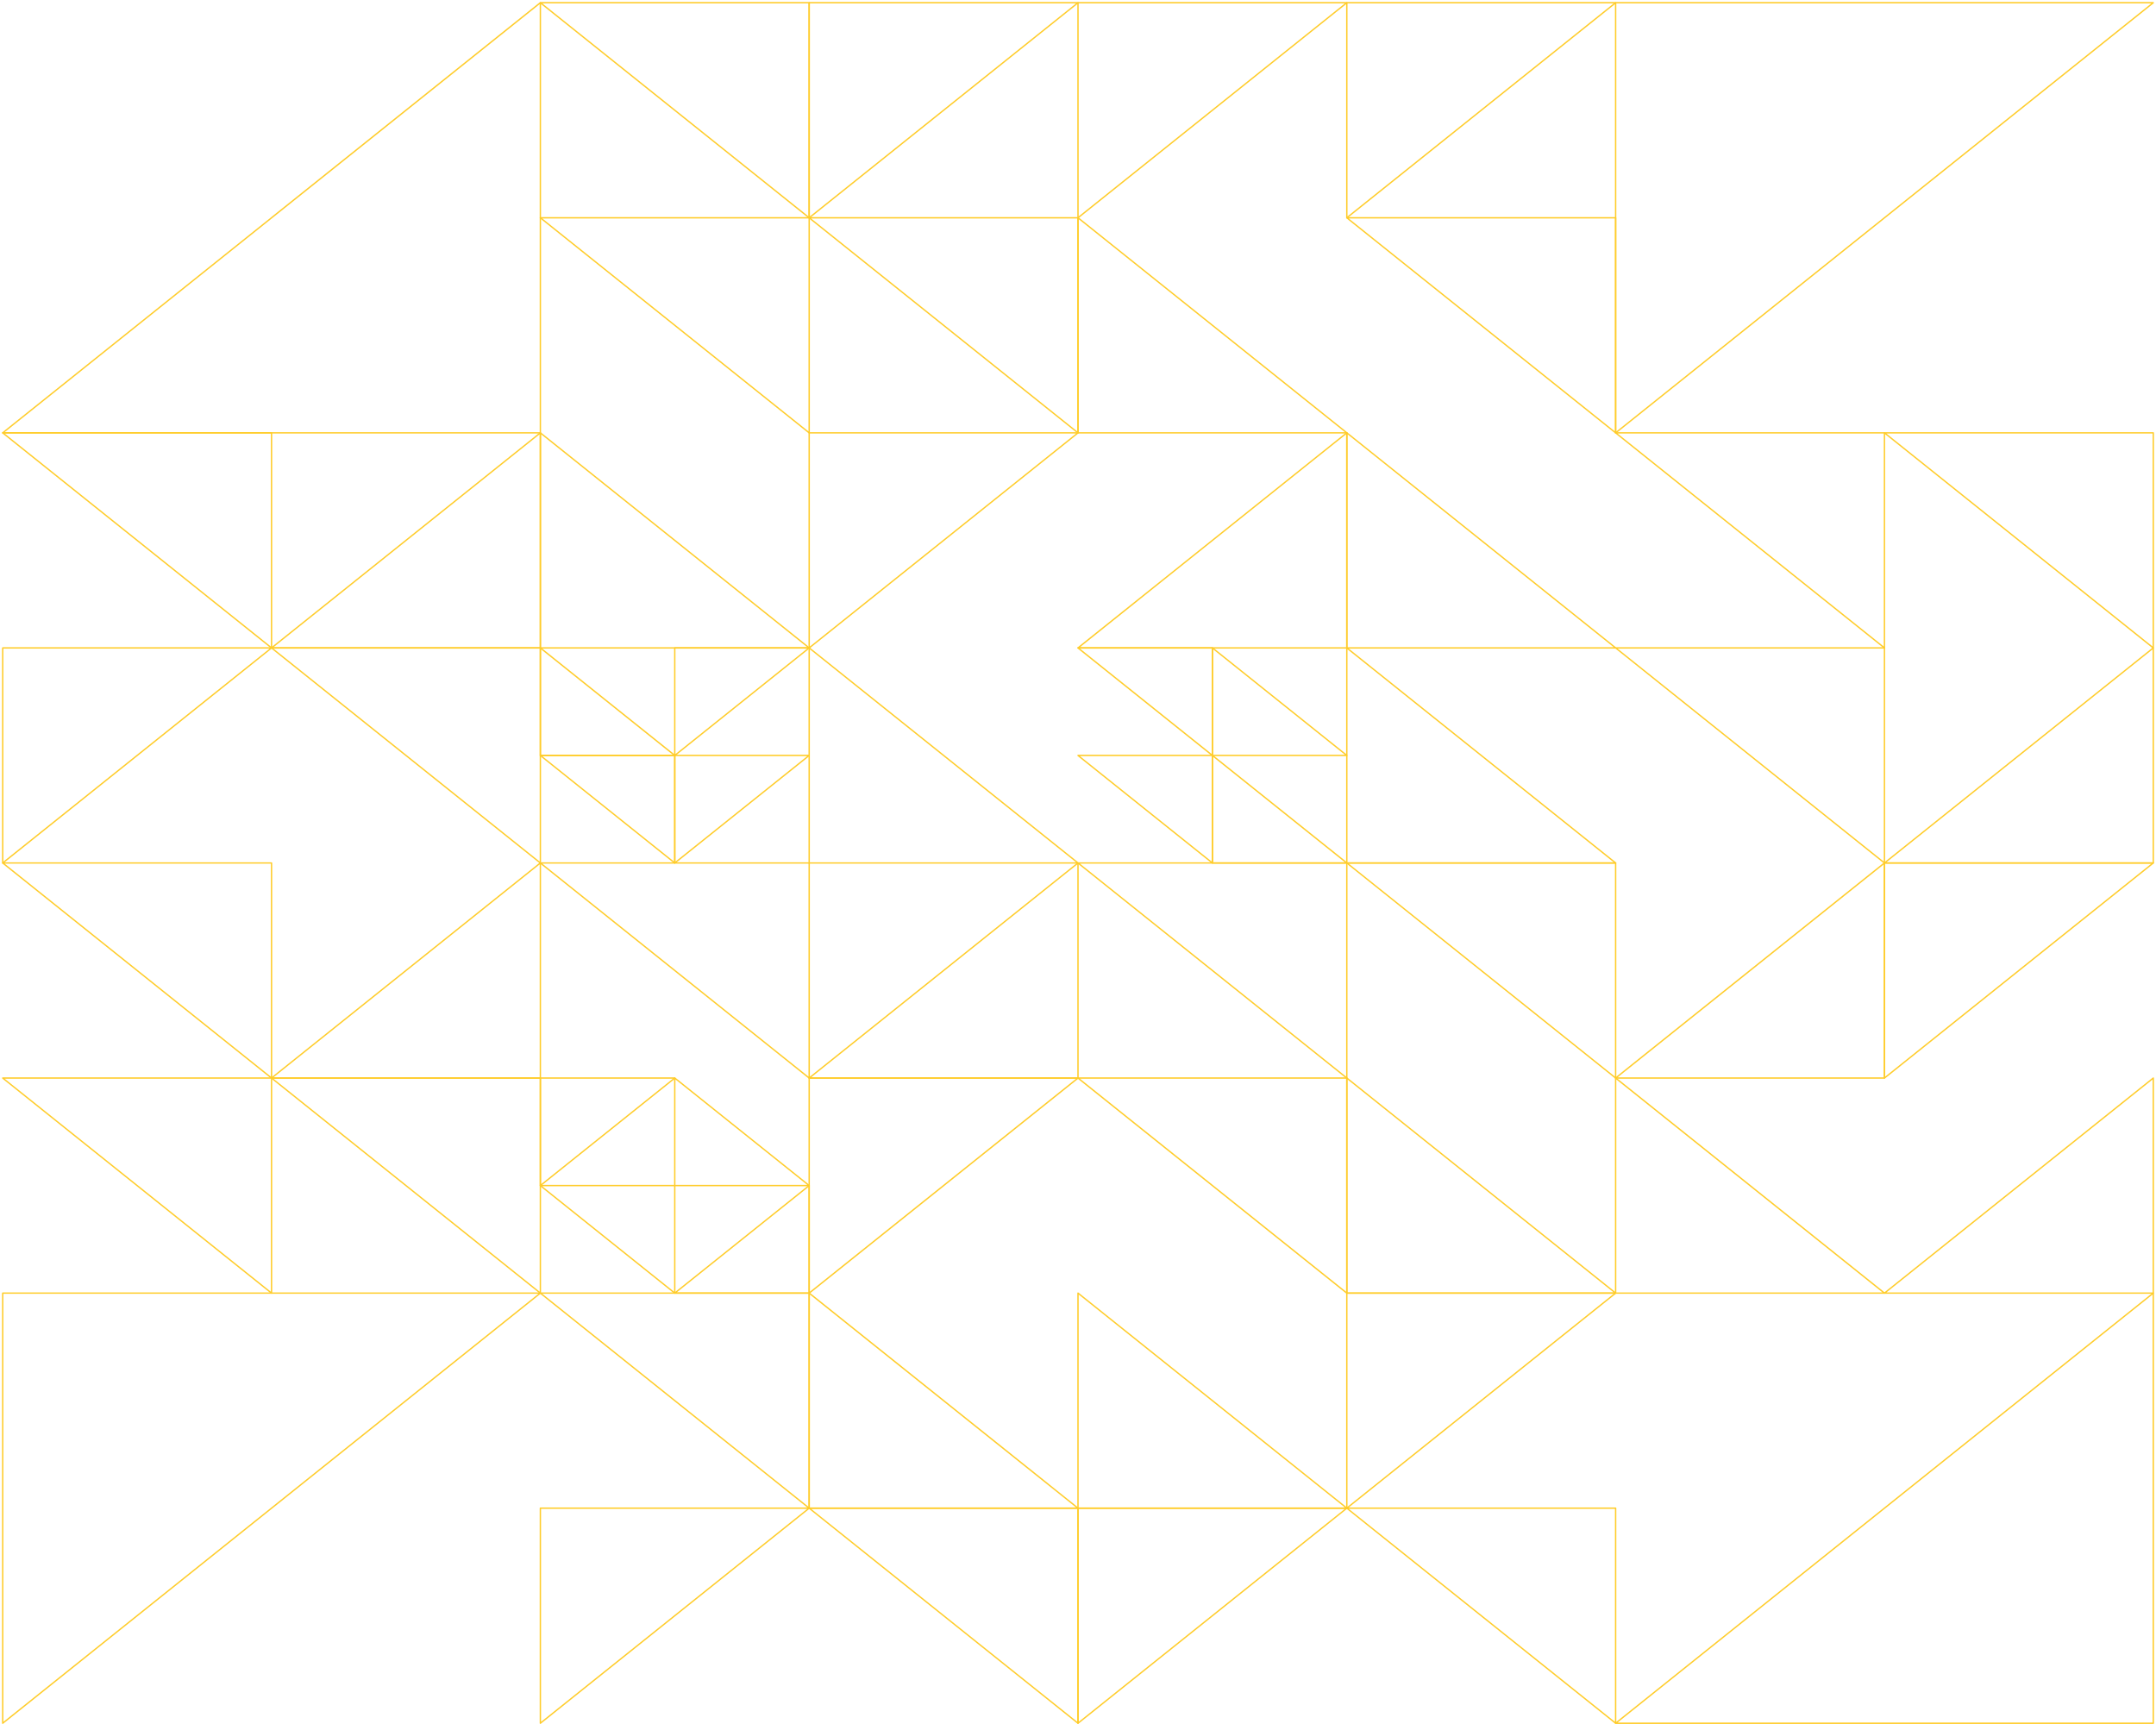 <svg width="794" height="635" viewBox="0 0 794 635" fill="none" xmlns="http://www.w3.org/2000/svg">
<path d="M199 1L1 159.4L199 159.4L199 1Z" stroke="#FFCC2A" stroke-width="0.5" stroke-linejoin="round"/>
<path d="M100 159.401L1 159.401L100 238.601L100 159.401Z" stroke="#FFCC2A" stroke-width="0.5" stroke-linejoin="round"/>
<path d="M1 317.8L1 238.6L100 238.6L1 317.8Z" stroke="#FFCC2A" stroke-width="0.5" stroke-linejoin="round"/>
<path d="M199 317.8L100 238.6L199 238.6L199 317.8Z" stroke="#FFCC2A" stroke-width="0.5" stroke-linejoin="round"/>
<path d="M199 159.401L100 238.601L199 238.601L199 159.401Z" stroke="#FFCC2A" stroke-width="0.5" stroke-linejoin="round"/>
<path d="M199 159.401L199 238.601L298 238.601L199 159.401Z" stroke="#FFCC2A" stroke-width="0.5" stroke-linejoin="round"/>
<path d="M248.5 278.201L199 278.201L199 238.601L248.5 278.201Z" stroke="#FFCC2A" stroke-width="0.5" stroke-linejoin="round"/>
<path d="M199 278.2L248.5 278.2L248.5 317.8L199 278.2Z" stroke="#FFCC2A" stroke-width="0.5" stroke-linejoin="round"/>
<path d="M298 278.2L248.5 278.2L248.5 317.8L298 278.2Z" stroke="#FFCC2A" stroke-width="0.5" stroke-linejoin="round"/>
<path d="M298 238.601L248.5 238.601L248.5 278.201L298 238.601Z" stroke="#FFCC2A" stroke-width="0.5" stroke-linejoin="round"/>
<path d="M397 317.8L298 238.6L298 317.8L397 317.8Z" stroke="#FFCC2A" stroke-width="0.5" stroke-linejoin="round"/>
<path d="M298 159.401L397 159.401L298 238.601L298 159.401Z" stroke="#FFCC2A" stroke-width="0.5" stroke-linejoin="round"/>
<path d="M199 1L298 1L298 80.2L199 1Z" stroke="#FFCC2A" stroke-width="0.5" stroke-linejoin="round"/>
<path d="M199 80.2L298 80.2L298 159.4L199 80.2Z" stroke="#FFCC2A" stroke-width="0.5" stroke-linejoin="round"/>
<path d="M298 80.2L397 80.2L397 159.4L298 80.2Z" stroke="#FFCC2A" stroke-width="0.5" stroke-linejoin="round"/>
<path d="M298 80.201L397 1.001L298 1.001L298 80.201Z" stroke="#FFCC2A" stroke-width="0.5" stroke-linejoin="round"/>
<path d="M1 317.8L100 397L100 317.8L1 317.8Z" stroke="#FFCC2A" stroke-width="0.5" stroke-linejoin="round"/>
<path d="M100 397.001L1 397.001L100 476.201L100 397.001Z" stroke="#FFCC2A" stroke-width="0.5" stroke-linejoin="round"/>
<path d="M199 397.001L100 397.001L199 476.201L199 397.001Z" stroke="#FFCC2A" stroke-width="0.5" stroke-linejoin="round"/>
<path d="M199 317.8L100 397L199 397L199 317.8Z" stroke="#FFCC2A" stroke-width="0.5" stroke-linejoin="round"/>
<path d="M1 476.201L1 634.601L199 476.201L1 476.201Z" stroke="#FFCC2A" stroke-width="0.5" stroke-linejoin="round"/>
<path d="M298 476.2L199 476.2L298 555.4L298 476.2Z" stroke="#FFCC2A" stroke-width="0.5" stroke-linejoin="round"/>
<path d="M199 634.601L298 555.401L199 555.401L199 634.601Z" stroke="#FFCC2A" stroke-width="0.5" stroke-linejoin="round"/>
<path d="M397 555.401L298 555.401L397 634.601L397 555.401Z" stroke="#FFCC2A" stroke-width="0.5" stroke-linejoin="round"/>
<path d="M397 555.4L298 476.2L298 555.4L397 555.4Z" stroke="#FFCC2A" stroke-width="0.5" stroke-linejoin="round"/>
<path d="M298 317.8L298 397L199 317.8L298 317.8Z" stroke="#FFCC2A" stroke-width="0.5" stroke-linejoin="round"/>
<path d="M199 397.001L248.5 397.001L199 436.601L199 397.001Z" stroke="#FFCC2A" stroke-width="0.5" stroke-linejoin="round"/>
<path d="M248.5 476.201L199 436.601L248.5 436.601L248.5 476.201Z" stroke="#FFCC2A" stroke-width="0.5" stroke-linejoin="round"/>
<path d="M298 436.601L298 476.201L248.5 476.201L298 436.601Z" stroke="#FFCC2A" stroke-width="0.5" stroke-linejoin="round"/>
<path d="M298 436.601L248.5 397.001L248.5 436.601L298 436.601Z" stroke="#FFCC2A" stroke-width="0.5" stroke-linejoin="round"/>
<path d="M397 397.001L298 397.001L298 476.201L397 397.001Z" stroke="#FFCC2A" stroke-width="0.5" stroke-linejoin="round"/>
<path d="M397 317.8L298 397L397 397L397 317.8Z" stroke="#FFCC2A" stroke-width="0.5" stroke-linejoin="round"/>
<path d="M397 317.8L496 397L496 317.8L397 317.8Z" stroke="#FFCC2A" stroke-width="0.5" stroke-linejoin="round"/>
<path d="M496 476.201L496 397.001L397 397.001L496 476.201Z" stroke="#FFCC2A" stroke-width="0.5" stroke-linejoin="round"/>
<path d="M496 397.001L496 476.201L595 476.201L496 397.001Z" stroke="#FFCC2A" stroke-width="0.5" stroke-linejoin="round"/>
<path d="M496 317.8L595 317.8L595 397L496 317.8Z" stroke="#FFCC2A" stroke-width="0.5" stroke-linejoin="round"/>
<path d="M397 555.4L397 476.2L496 555.4L397 555.4Z" stroke="#FFCC2A" stroke-width="0.5" stroke-linejoin="round"/>
<path d="M397 555.401L496 555.401L397 634.601L397 555.401Z" stroke="#FFCC2A" stroke-width="0.5" stroke-linejoin="round"/>
<path d="M496 555.401L595 555.401L595 634.601L496 555.401Z" stroke="#FFCC2A" stroke-width="0.5" stroke-linejoin="round"/>
<path d="M595 476.2L496 476.2L496 555.4L595 476.2Z" stroke="#FFCC2A" stroke-width="0.5" stroke-linejoin="round"/>
<path d="M793 634.601L793 476.201L595 634.601L793 634.601Z" stroke="#FFCC2A" stroke-width="0.5" stroke-linejoin="round"/>
<path d="M694 317.8L694 397L595 397L694 317.8Z" stroke="#FFCC2A" stroke-width="0.5" stroke-linejoin="round"/>
<path d="M595 476.201L595 397.001L694 476.201L595 476.201Z" stroke="#FFCC2A" stroke-width="0.5" stroke-linejoin="round"/>
<path d="M793 476.201L694 476.201L793 397.001L793 476.201Z" stroke="#FFCC2A" stroke-width="0.5" stroke-linejoin="round"/>
<path d="M694 397L793 317.8L694 317.8L694 397Z" stroke="#FFCC2A" stroke-width="0.5" stroke-linejoin="round"/>
<path d="M496 1.001L397 1.001L397 80.201L496 1.001Z" stroke="#FFCC2A" stroke-width="0.5" stroke-linejoin="round"/>
<path d="M496 159.4L397 159.4L397 80.2L496 159.4Z" stroke="#FFCC2A" stroke-width="0.5" stroke-linejoin="round"/>
<path d="M595 80.2L595 159.4L496 80.2L595 80.2Z" stroke="#FFCC2A" stroke-width="0.5" stroke-linejoin="round"/>
<path d="M496 1.001L595 1.001L496 80.201L496 1.001Z" stroke="#FFCC2A" stroke-width="0.5" stroke-linejoin="round"/>
<path d="M496 238.601L397 238.601L496 159.401L496 238.601Z" stroke="#FFCC2A" stroke-width="0.5" stroke-linejoin="round"/>
<path d="M397 238.601L446.5 238.601L446.5 278.201L397 238.601Z" stroke="#FFCC2A" stroke-width="0.5" stroke-linejoin="round"/>
<path d="M446.5 278.201L397 278.201L446.5 317.801L446.5 278.201Z" stroke="#FFCC2A" stroke-width="0.5" stroke-linejoin="round"/>
<path d="M446.5 317.801L446.5 278.201L496 317.801L446.5 317.801Z" stroke="#FFCC2A" stroke-width="0.5" stroke-linejoin="round"/>
<path d="M496 278.201L446.5 238.601L446.5 278.201L496 278.201Z" stroke="#FFCC2A" stroke-width="0.5" stroke-linejoin="round"/>
<path d="M496 238.601L496 317.801L595 317.801L496 238.601Z" stroke="#FFCC2A" stroke-width="0.5" stroke-linejoin="round"/>
<path d="M496 238.601L595 238.601L496 159.401L496 238.601Z" stroke="#FFCC2A" stroke-width="0.5" stroke-linejoin="round"/>
<path d="M694 159.401L694 238.601L595 159.401L694 159.401Z" stroke="#FFCC2A" stroke-width="0.5" stroke-linejoin="round"/>
<path d="M595 238.601L694 317.801L694 238.601L595 238.601Z" stroke="#FFCC2A" stroke-width="0.5" stroke-linejoin="round"/>
<path d="M694 317.801L793 238.601L793 317.801L694 317.801Z" stroke="#FFCC2A" stroke-width="0.5" stroke-linejoin="round"/>
<path d="M793 238.601L694 159.401L793 159.401L793 238.601Z" stroke="#FFCC2A" stroke-width="0.5" stroke-linejoin="round"/>
<path d="M595 159.4L793 1L595 1L595 159.4Z" stroke="#FFCC2A" stroke-width="0.5" stroke-linejoin="round"/>
</svg>
